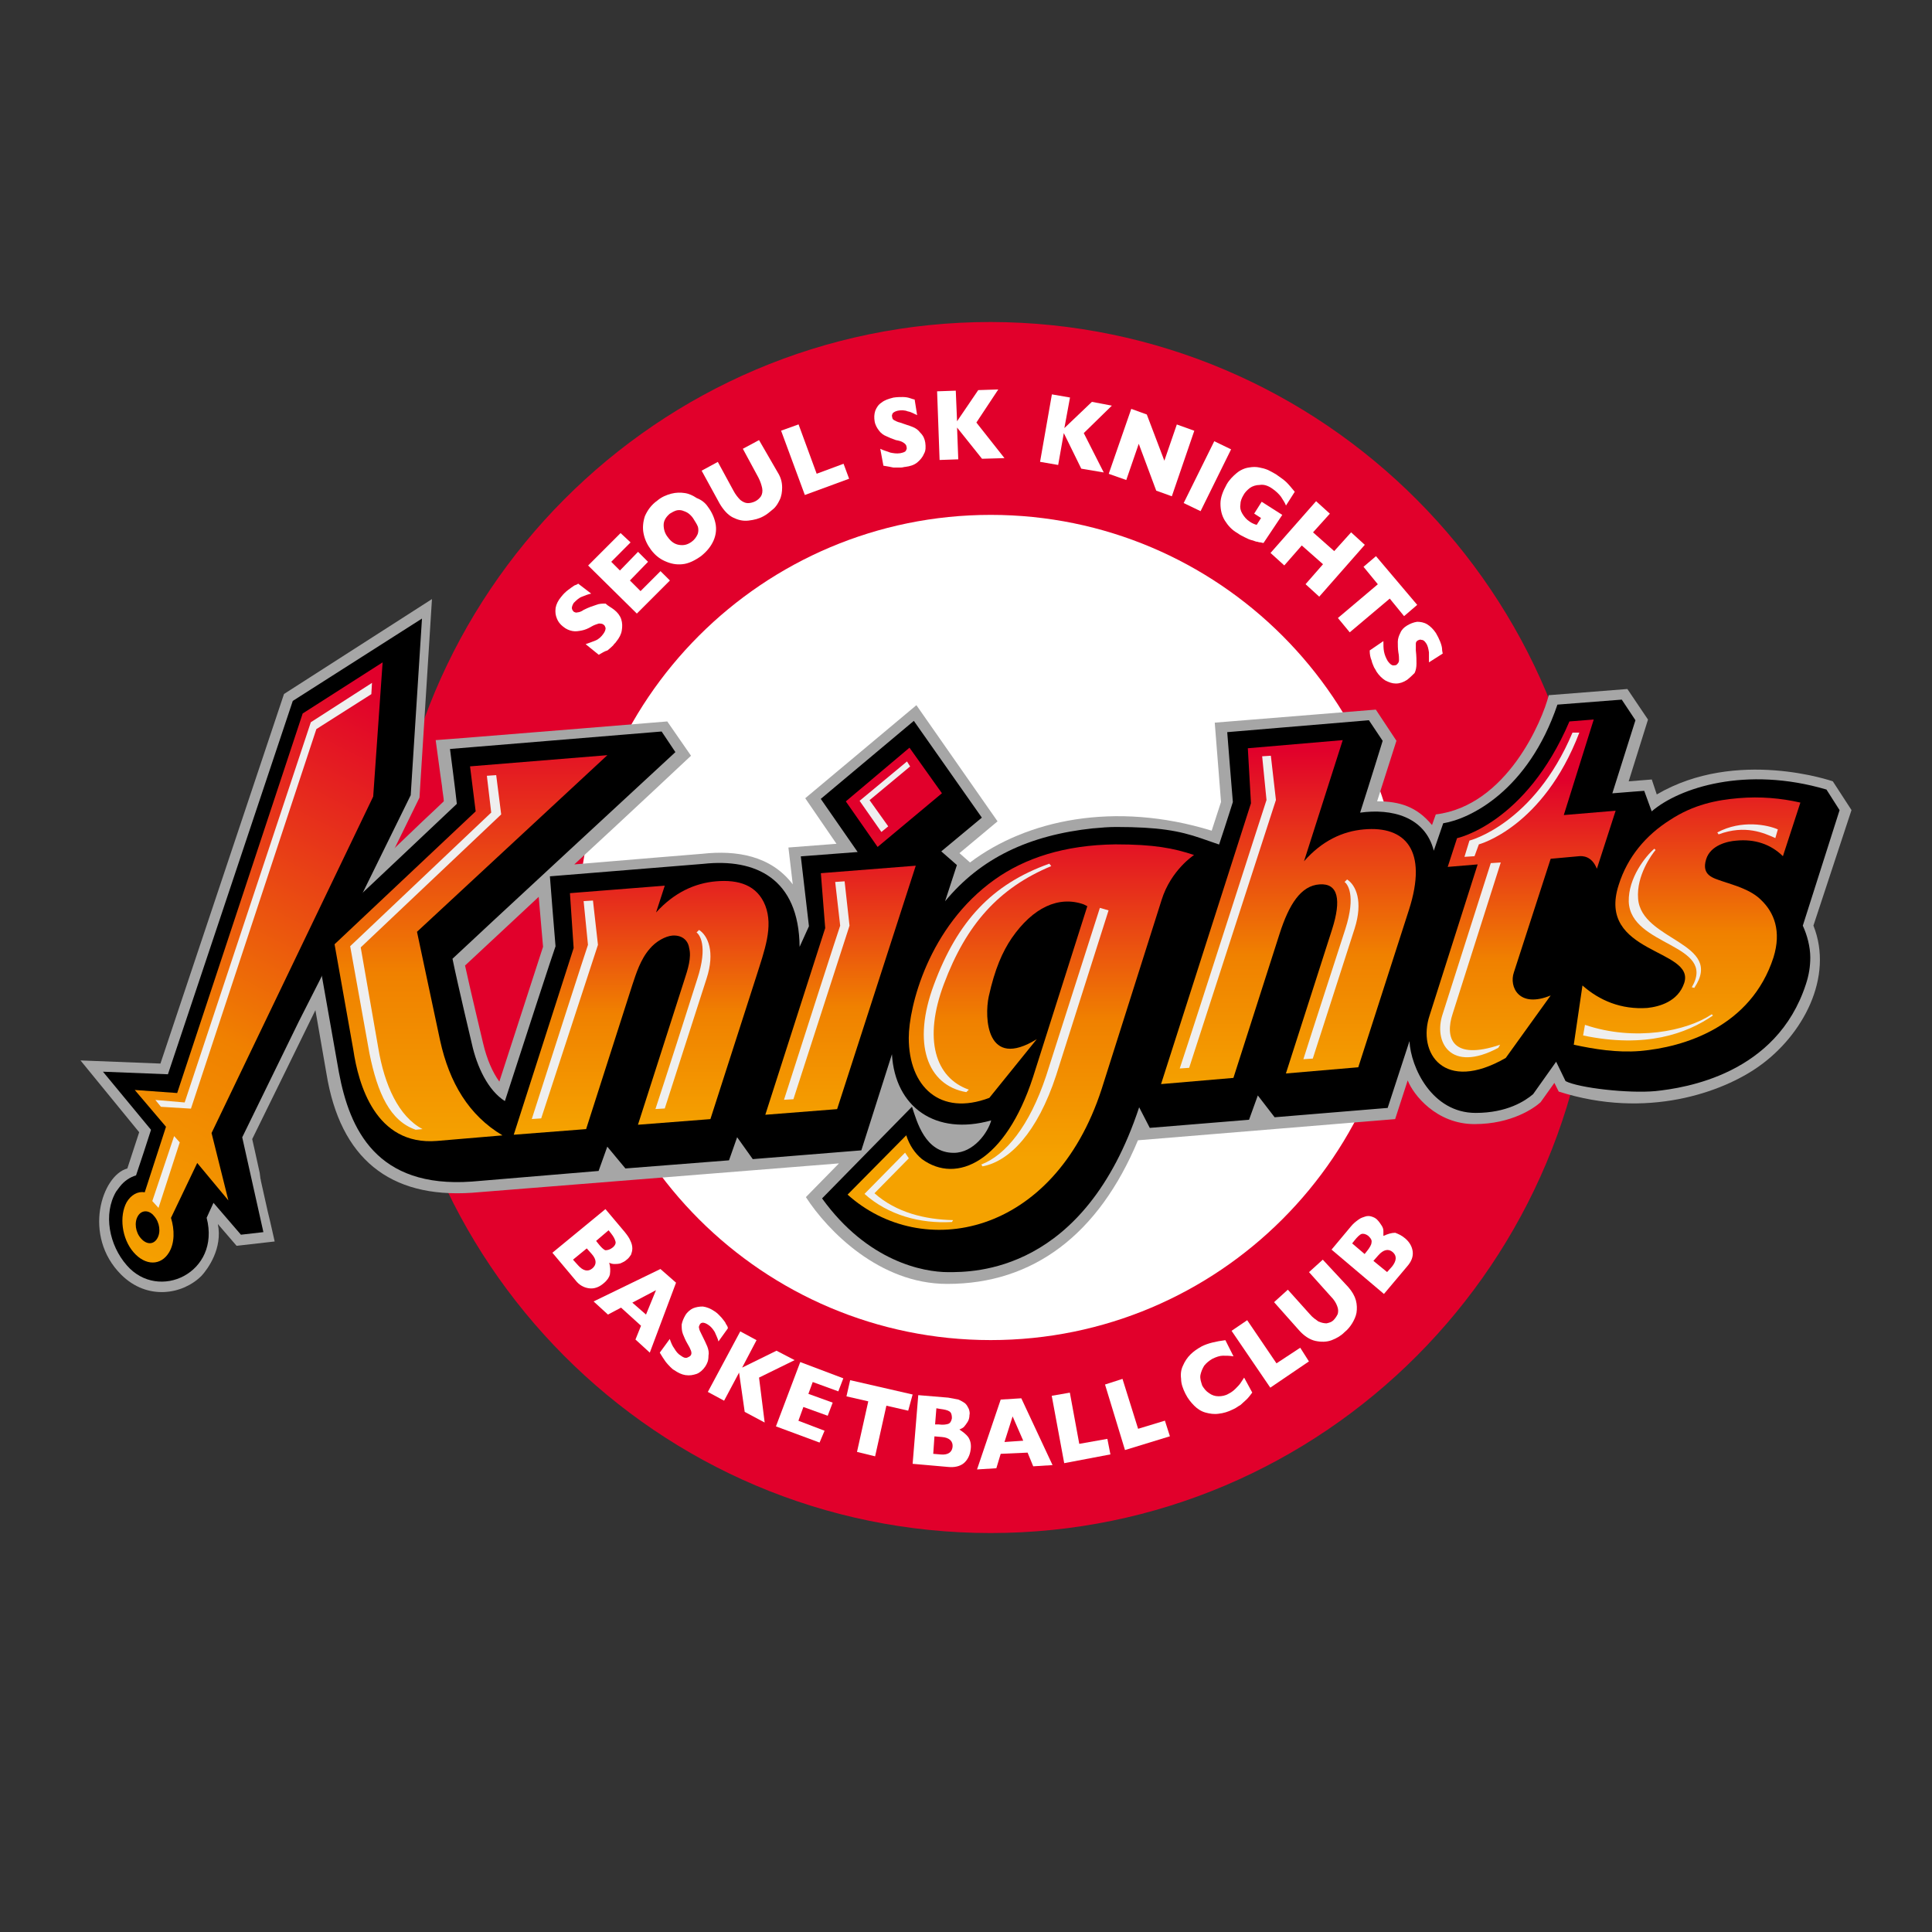 <svg width="24" height="24" viewBox="0 0 24 24" fill="none" xmlns="http://www.w3.org/2000/svg">
<rect x="0" y="0" width="24" height="24" fill="#333333" stroke="none"/>
<path d="M19.797 11.522C19.797 15.679 16.439 19.044 12.306 19.044C8.165 19.044 4.814 15.679 4.814 11.522C4.814 7.366 8.172 4 12.306 4C16.439 4.008 19.797 7.373 19.797 11.522Z" fill="#E1002B"/>
<path d="M12.244 6.396C9.414 6.396 7.118 8.691 7.118 11.521C7.118 14.352 9.414 16.647 12.244 16.647C15.075 16.647 17.37 14.352 17.37 11.521C17.37 8.691 15.075 6.396 12.244 6.396Z" fill="white"/>
<path d="M7.631 7.576C7.67 7.607 7.701 7.645 7.717 7.692C7.732 7.739 7.732 7.785 7.724 7.832C7.717 7.878 7.693 7.925 7.655 7.971C7.647 7.987 7.631 7.994 7.616 8.018C7.6 8.033 7.577 8.056 7.546 8.08C7.515 8.088 7.476 8.111 7.438 8.134L7.275 8.002C7.321 7.987 7.36 7.971 7.399 7.956C7.438 7.94 7.469 7.909 7.492 7.878C7.515 7.847 7.523 7.824 7.523 7.801C7.515 7.785 7.515 7.77 7.5 7.762C7.484 7.746 7.461 7.746 7.438 7.746C7.414 7.754 7.383 7.762 7.344 7.785C7.306 7.808 7.267 7.824 7.228 7.832C7.189 7.839 7.151 7.847 7.112 7.839C7.073 7.832 7.034 7.816 6.996 7.785C6.957 7.754 6.933 7.723 6.918 7.684C6.902 7.645 6.895 7.607 6.902 7.552C6.91 7.506 6.933 7.459 6.972 7.413C6.996 7.382 7.027 7.351 7.058 7.328C7.089 7.304 7.112 7.289 7.135 7.273C7.158 7.266 7.174 7.258 7.182 7.25L7.344 7.374C7.306 7.382 7.267 7.397 7.228 7.413C7.189 7.428 7.158 7.459 7.127 7.49C7.112 7.514 7.104 7.537 7.104 7.552C7.104 7.568 7.112 7.583 7.127 7.599C7.143 7.607 7.158 7.614 7.174 7.607C7.189 7.607 7.22 7.599 7.251 7.576C7.313 7.545 7.36 7.529 7.407 7.514C7.445 7.498 7.484 7.498 7.523 7.498C7.554 7.529 7.593 7.545 7.631 7.576Z" fill="white"/>
<path d="M8.322 7.211L7.911 7.622L7.306 7.025L7.709 6.622L7.833 6.738L7.593 6.979L7.701 7.087L7.926 6.855L8.05 6.979L7.825 7.211L7.957 7.343L8.205 7.095L8.322 7.211Z" fill="white"/>
<path d="M8.794 6.296C8.841 6.358 8.872 6.428 8.887 6.497C8.903 6.567 8.895 6.645 8.864 6.715C8.833 6.784 8.786 6.846 8.709 6.908C8.631 6.963 8.554 7.002 8.476 7.009C8.399 7.017 8.329 7.002 8.259 6.97C8.189 6.939 8.135 6.893 8.088 6.831C8.042 6.769 8.011 6.707 7.995 6.629C7.98 6.559 7.988 6.482 8.011 6.412C8.042 6.342 8.088 6.273 8.166 6.218C8.22 6.172 8.282 6.148 8.337 6.133C8.399 6.117 8.453 6.117 8.507 6.125C8.561 6.133 8.608 6.156 8.655 6.187C8.717 6.211 8.763 6.249 8.794 6.296ZM8.608 6.435C8.592 6.412 8.569 6.389 8.546 6.373C8.523 6.358 8.499 6.35 8.476 6.342C8.453 6.335 8.422 6.335 8.399 6.342C8.375 6.35 8.344 6.366 8.321 6.381C8.275 6.42 8.244 6.466 8.244 6.521C8.244 6.575 8.259 6.629 8.298 6.676C8.337 6.73 8.383 6.761 8.437 6.769C8.492 6.777 8.538 6.769 8.592 6.73C8.624 6.707 8.647 6.676 8.662 6.645C8.678 6.614 8.678 6.575 8.67 6.544C8.655 6.505 8.631 6.474 8.608 6.435Z" fill="white"/>
<path d="M9.662 5.87C9.701 5.932 9.716 5.994 9.716 6.056C9.716 6.11 9.708 6.165 9.685 6.211C9.662 6.258 9.639 6.297 9.6 6.328C9.561 6.359 9.53 6.39 9.484 6.413C9.429 6.444 9.367 6.459 9.297 6.467C9.228 6.475 9.166 6.459 9.104 6.428C9.042 6.397 8.987 6.335 8.941 6.258L8.716 5.847L8.917 5.738L9.111 6.095C9.135 6.141 9.166 6.18 9.197 6.211C9.228 6.235 9.259 6.25 9.29 6.25C9.321 6.25 9.352 6.242 9.383 6.227C9.414 6.211 9.437 6.188 9.453 6.165C9.468 6.141 9.476 6.103 9.468 6.064C9.46 6.025 9.445 5.979 9.421 5.932L9.228 5.575L9.429 5.467L9.662 5.87Z" fill="white"/>
<path d="M10.548 5.947L9.998 6.149L9.703 5.35L9.92 5.272L10.145 5.885L10.479 5.761L10.548 5.947Z" fill="white"/>
<path d="M11.494 5.498C11.501 5.552 11.501 5.599 11.478 5.637C11.463 5.676 11.431 5.715 11.393 5.746C11.354 5.777 11.307 5.792 11.245 5.8C11.23 5.8 11.214 5.808 11.191 5.808C11.168 5.808 11.137 5.808 11.098 5.808C11.059 5.8 11.021 5.792 10.974 5.785L10.935 5.575C10.982 5.599 11.021 5.606 11.059 5.622C11.098 5.63 11.137 5.637 11.183 5.63C11.222 5.622 11.245 5.614 11.253 5.599C11.261 5.583 11.269 5.568 11.261 5.552C11.261 5.529 11.245 5.513 11.222 5.498C11.199 5.482 11.168 5.474 11.129 5.467C11.083 5.451 11.044 5.436 11.013 5.42C10.974 5.405 10.943 5.381 10.92 5.35C10.896 5.319 10.873 5.281 10.865 5.234C10.858 5.188 10.858 5.149 10.873 5.102C10.889 5.063 10.912 5.025 10.951 5.001C10.989 4.97 11.036 4.955 11.098 4.939C11.145 4.932 11.183 4.932 11.214 4.932C11.253 4.932 11.284 4.939 11.307 4.947C11.331 4.955 11.354 4.963 11.362 4.963L11.393 5.157C11.354 5.141 11.323 5.118 11.276 5.11C11.238 5.094 11.191 5.094 11.152 5.102C11.121 5.11 11.106 5.118 11.09 5.133C11.083 5.149 11.075 5.164 11.083 5.18C11.083 5.195 11.09 5.211 11.106 5.219C11.121 5.226 11.145 5.242 11.183 5.25C11.245 5.273 11.3 5.288 11.338 5.304C11.377 5.319 11.408 5.343 11.431 5.374C11.47 5.412 11.486 5.451 11.494 5.498Z" fill="white"/>
<path d="M12.478 5.691L12.199 5.699L11.889 5.311L11.904 5.706L11.672 5.714L11.641 4.861L11.873 4.853L11.889 5.233L12.152 4.846L12.401 4.838L12.129 5.249L12.478 5.691Z" fill="white"/>
<path d="M13.711 5.869L13.432 5.822L13.215 5.38L13.145 5.776L12.92 5.737L13.067 4.899L13.292 4.938L13.222 5.318L13.564 4.992L13.812 5.039L13.463 5.38L13.711 5.869Z" fill="white"/>
<path d="M14.557 6.165L14.363 6.095L14.146 5.513L13.991 5.963L13.773 5.886L14.053 5.079L14.246 5.149L14.464 5.723L14.619 5.273L14.836 5.351L14.557 6.165Z" fill="white"/>
<path d="M14.914 6.35L14.704 6.249L15.084 5.481L15.293 5.582L14.914 6.35Z" fill="white"/>
<path d="M15.696 6.745C15.681 6.745 15.665 6.737 15.65 6.737C15.634 6.737 15.626 6.729 15.611 6.729C15.603 6.729 15.588 6.722 15.564 6.714C15.526 6.706 15.495 6.691 15.464 6.675C15.432 6.66 15.402 6.644 15.37 6.621C15.301 6.582 15.254 6.528 15.215 6.466C15.177 6.404 15.161 6.334 15.161 6.256C15.161 6.179 15.192 6.101 15.239 6.016C15.27 5.962 15.316 5.915 15.363 5.876C15.409 5.838 15.464 5.814 15.518 5.807C15.564 5.799 15.603 5.799 15.642 5.807C15.681 5.814 15.712 5.822 15.751 5.838C15.781 5.853 15.812 5.869 15.851 5.892C15.906 5.931 15.952 5.962 15.983 5.993C16.014 6.024 16.045 6.062 16.084 6.109L15.975 6.28C15.96 6.241 15.937 6.21 15.913 6.171C15.89 6.14 15.851 6.101 15.805 6.07C15.751 6.031 15.696 6.016 15.65 6.024C15.603 6.024 15.557 6.039 15.526 6.062C15.495 6.086 15.464 6.117 15.448 6.148C15.425 6.187 15.409 6.225 15.409 6.264C15.402 6.303 15.409 6.342 15.432 6.38C15.456 6.419 15.479 6.45 15.526 6.481C15.549 6.497 15.58 6.512 15.611 6.52L15.665 6.435L15.58 6.38L15.673 6.233L15.929 6.396L15.696 6.745Z" fill="white"/>
<path d="M16.388 7.412L16.218 7.257L16.435 7.009L16.171 6.776L15.954 7.024L15.783 6.869L16.349 6.226L16.52 6.381L16.311 6.613L16.574 6.846L16.784 6.613L16.954 6.768L16.388 7.412Z" fill="white"/>
<path d="M17.442 7.654L17.264 7.436L16.767 7.855L16.62 7.677L17.116 7.258L16.938 7.041L17.093 6.909L17.605 7.514L17.442 7.654Z" fill="white"/>
<path d="M17.48 8.445C17.433 8.476 17.387 8.491 17.34 8.491C17.294 8.491 17.255 8.476 17.209 8.453C17.17 8.429 17.131 8.391 17.1 8.344C17.092 8.329 17.084 8.313 17.069 8.29C17.061 8.266 17.046 8.243 17.038 8.204C17.022 8.166 17.015 8.127 17.015 8.08L17.185 7.964C17.185 8.011 17.185 8.057 17.193 8.096C17.201 8.135 17.216 8.173 17.239 8.212C17.263 8.243 17.278 8.259 17.302 8.266C17.317 8.266 17.333 8.266 17.348 8.259C17.364 8.243 17.379 8.228 17.379 8.204C17.379 8.181 17.379 8.142 17.371 8.104C17.364 8.057 17.364 8.011 17.364 7.972C17.364 7.933 17.379 7.894 17.395 7.863C17.41 7.824 17.441 7.793 17.48 7.77C17.519 7.747 17.558 7.731 17.604 7.724C17.643 7.724 17.689 7.731 17.728 7.755C17.767 7.778 17.806 7.817 17.837 7.863C17.86 7.902 17.875 7.933 17.891 7.972C17.906 8.011 17.914 8.042 17.914 8.065C17.914 8.088 17.922 8.111 17.922 8.119L17.751 8.228C17.751 8.189 17.751 8.15 17.751 8.104C17.744 8.057 17.736 8.018 17.713 7.987C17.697 7.964 17.682 7.949 17.658 7.949C17.643 7.941 17.627 7.949 17.612 7.956C17.596 7.964 17.588 7.98 17.588 7.995C17.588 8.011 17.588 8.042 17.588 8.08C17.596 8.15 17.596 8.204 17.596 8.243C17.596 8.29 17.588 8.329 17.573 8.36C17.55 8.383 17.519 8.414 17.48 8.445Z" fill="white"/>
<path d="M7.498 15.942C7.444 15.989 7.382 16.012 7.32 16.004C7.258 15.997 7.196 15.966 7.149 15.904L6.862 15.562L7.521 15.02L7.762 15.306C7.793 15.345 7.816 15.376 7.832 15.415C7.847 15.446 7.855 15.477 7.855 15.508C7.855 15.539 7.847 15.562 7.839 15.586C7.824 15.609 7.808 15.632 7.785 15.648C7.762 15.671 7.739 15.679 7.708 15.694C7.677 15.702 7.653 15.702 7.63 15.702C7.607 15.702 7.583 15.694 7.568 15.686C7.583 15.741 7.583 15.787 7.576 15.834C7.568 15.865 7.545 15.904 7.498 15.942ZM7.359 15.756C7.413 15.71 7.413 15.648 7.351 15.578L7.289 15.508L7.118 15.648L7.18 15.717C7.242 15.787 7.304 15.803 7.359 15.756ZM7.607 15.5C7.638 15.477 7.653 15.446 7.646 15.423C7.638 15.392 7.622 15.361 7.591 15.322L7.56 15.283L7.405 15.415L7.436 15.454C7.467 15.493 7.498 15.524 7.521 15.531C7.545 15.531 7.576 15.524 7.607 15.5Z" fill="white"/>
<path d="M8.072 16.803L7.894 16.64L7.963 16.469L7.715 16.244L7.552 16.33L7.374 16.167L8.204 15.764L8.398 15.934L8.072 16.803ZM8.025 16.33L8.149 16.027L7.855 16.182L8.025 16.33Z" fill="white"/>
<path d="M8.762 16.974C8.731 17.02 8.693 17.052 8.654 17.067C8.607 17.082 8.569 17.09 8.514 17.082C8.468 17.075 8.421 17.052 8.375 17.02C8.359 17.013 8.344 16.997 8.328 16.982C8.313 16.966 8.289 16.943 8.266 16.912C8.243 16.881 8.22 16.842 8.196 16.803L8.32 16.633C8.336 16.679 8.351 16.718 8.375 16.749C8.398 16.788 8.421 16.819 8.46 16.842C8.491 16.865 8.514 16.873 8.537 16.865C8.553 16.858 8.569 16.85 8.576 16.842C8.592 16.827 8.592 16.803 8.584 16.78C8.576 16.757 8.561 16.726 8.537 16.687C8.514 16.648 8.499 16.61 8.483 16.571C8.468 16.532 8.468 16.493 8.468 16.454C8.475 16.416 8.491 16.377 8.514 16.338C8.537 16.299 8.576 16.268 8.607 16.253C8.646 16.237 8.685 16.23 8.731 16.23C8.778 16.237 8.824 16.253 8.879 16.291C8.917 16.315 8.941 16.346 8.964 16.369C8.987 16.4 9.011 16.423 9.018 16.447C9.034 16.47 9.042 16.485 9.042 16.501L8.925 16.664C8.917 16.625 8.894 16.586 8.879 16.547C8.855 16.509 8.832 16.478 8.793 16.454C8.77 16.439 8.747 16.431 8.731 16.431C8.716 16.431 8.7 16.439 8.693 16.454C8.685 16.47 8.677 16.485 8.685 16.501C8.685 16.516 8.7 16.547 8.716 16.578C8.747 16.64 8.77 16.687 8.786 16.726C8.801 16.765 8.809 16.803 8.801 16.842C8.801 16.904 8.786 16.935 8.762 16.974Z" fill="white"/>
<path d="M9.499 17.671L9.251 17.539L9.181 17.051L8.995 17.4L8.793 17.291L9.196 16.539L9.398 16.648L9.219 16.989L9.646 16.779L9.871 16.896L9.429 17.113L9.499 17.671Z" fill="white"/>
<path d="M10.181 17.92L9.639 17.719L9.941 16.92L10.476 17.122L10.414 17.284L10.096 17.168L10.042 17.315L10.344 17.424L10.282 17.587L9.98 17.478L9.918 17.649L10.243 17.773L10.181 17.92Z" fill="white"/>
<path d="M11.282 17.524L11.011 17.462L10.871 18.091L10.646 18.036L10.786 17.408L10.515 17.346L10.561 17.145L11.337 17.323L11.282 17.524Z" fill="white"/>
<path d="M12.058 18.006C12.05 18.076 12.019 18.137 11.973 18.176C11.926 18.215 11.857 18.231 11.779 18.223L11.337 18.184L11.407 17.331L11.779 17.362C11.825 17.37 11.864 17.378 11.903 17.385C11.942 17.401 11.965 17.416 11.988 17.432C12.012 17.455 12.019 17.471 12.035 17.502C12.043 17.525 12.05 17.556 12.043 17.579C12.043 17.61 12.035 17.641 12.019 17.665C12.004 17.688 11.988 17.711 11.973 17.727C11.957 17.742 11.934 17.75 11.918 17.758C11.965 17.789 12.004 17.82 12.027 17.851C12.058 17.897 12.066 17.951 12.058 18.006ZM11.833 17.975C11.841 17.905 11.794 17.858 11.701 17.851L11.608 17.843L11.593 18.06L11.686 18.068C11.771 18.076 11.825 18.044 11.833 17.975ZM11.825 17.618C11.825 17.579 11.818 17.548 11.794 17.533C11.771 17.517 11.732 17.509 11.678 17.502L11.632 17.494L11.616 17.695H11.663C11.717 17.703 11.756 17.695 11.779 17.688C11.802 17.68 11.818 17.657 11.825 17.618Z" fill="white"/>
<path d="M13.075 18.2L12.835 18.215L12.765 18.045L12.431 18.06L12.377 18.239L12.137 18.254L12.431 17.386L12.687 17.37L13.075 18.2ZM12.711 17.897L12.579 17.595L12.478 17.913L12.711 17.897Z" fill="white"/>
<path d="M13.794 18.067L13.22 18.176L13.065 17.339L13.29 17.3L13.407 17.936L13.756 17.874L13.794 18.067Z" fill="white"/>
<path d="M14.533 17.842L13.975 18.013L13.727 17.199L13.944 17.129L14.138 17.749L14.471 17.648L14.533 17.842Z" fill="white"/>
<path d="M15.556 17.299C15.533 17.33 15.509 17.361 15.486 17.384C15.463 17.407 15.432 17.431 15.409 17.454C15.377 17.47 15.354 17.493 15.316 17.508C15.254 17.539 15.199 17.555 15.137 17.562C15.083 17.57 15.029 17.562 14.974 17.547C14.92 17.532 14.873 17.5 14.835 17.462C14.796 17.423 14.757 17.376 14.726 17.314C14.695 17.252 14.672 17.19 14.672 17.128C14.664 17.066 14.672 17.012 14.695 16.965C14.718 16.911 14.749 16.865 14.788 16.826C14.827 16.787 14.873 16.756 14.928 16.725C15.005 16.686 15.106 16.663 15.222 16.648L15.323 16.849C15.277 16.841 15.238 16.841 15.191 16.841C15.153 16.841 15.106 16.857 15.06 16.88C15.021 16.903 14.99 16.927 14.959 16.965C14.935 17.004 14.92 17.043 14.912 17.082C14.905 17.128 14.92 17.167 14.935 17.214C14.959 17.252 14.982 17.283 15.021 17.307C15.052 17.33 15.091 17.345 15.137 17.345C15.176 17.345 15.222 17.338 15.261 17.314C15.292 17.299 15.323 17.276 15.347 17.252C15.37 17.229 15.393 17.206 15.409 17.183C15.424 17.159 15.44 17.136 15.455 17.113L15.556 17.299Z" fill="white"/>
<path d="M16.26 16.912L15.78 17.238L15.299 16.532L15.493 16.4L15.857 16.936L16.152 16.742L16.26 16.912Z" fill="white"/>
<path d="M16.75 15.99C16.797 16.044 16.828 16.098 16.843 16.152C16.858 16.207 16.858 16.261 16.851 16.308C16.843 16.354 16.82 16.401 16.797 16.439C16.773 16.478 16.742 16.517 16.703 16.548C16.657 16.595 16.603 16.625 16.541 16.649C16.479 16.672 16.409 16.672 16.339 16.657C16.269 16.641 16.199 16.595 16.137 16.525L15.827 16.176L15.998 16.021L16.269 16.323C16.308 16.37 16.347 16.393 16.378 16.416C16.416 16.432 16.448 16.439 16.479 16.439C16.51 16.432 16.541 16.424 16.564 16.401C16.587 16.377 16.603 16.354 16.618 16.323C16.626 16.292 16.626 16.261 16.61 16.222C16.595 16.183 16.572 16.145 16.533 16.106L16.261 15.803L16.432 15.648L16.75 15.99Z" fill="white"/>
<path d="M17.456 15.384C17.51 15.43 17.541 15.485 17.549 15.546C17.557 15.609 17.534 15.671 17.479 15.733L17.192 16.074L16.541 15.523L16.781 15.236C16.812 15.198 16.843 15.174 16.875 15.151C16.905 15.128 16.936 15.12 16.96 15.112C16.983 15.104 17.014 15.104 17.037 15.112C17.061 15.12 17.084 15.128 17.107 15.151C17.13 15.174 17.146 15.198 17.161 15.221C17.177 15.244 17.185 15.267 17.185 15.291C17.185 15.314 17.185 15.337 17.185 15.353C17.239 15.329 17.285 15.314 17.332 15.314C17.371 15.329 17.41 15.345 17.456 15.384ZM16.998 15.353C16.968 15.329 16.936 15.322 16.913 15.329C16.89 15.337 16.859 15.368 16.828 15.407L16.797 15.446L16.952 15.578L16.983 15.539C17.014 15.5 17.037 15.461 17.037 15.438C17.045 15.407 17.03 15.384 16.998 15.353ZM17.301 15.554C17.247 15.508 17.185 15.523 17.123 15.593L17.061 15.663L17.231 15.802L17.293 15.733C17.348 15.663 17.355 15.601 17.301 15.554Z" fill="white"/>
<path d="M19.79 11.522C19.79 15.656 16.44 19.006 12.307 19.006C8.173 19.006 4.823 15.656 4.823 11.522C4.823 7.389 8.173 4.039 12.307 4.039C16.44 4.039 19.79 7.389 19.79 11.522Z" fill="#E1002B"/>
<path d="M12.307 6.396C9.476 6.396 7.181 8.691 7.181 11.521C7.181 14.352 9.476 16.647 12.307 16.647C15.137 16.647 17.432 14.352 17.432 11.521C17.432 8.691 15.137 6.396 12.307 6.396Z" fill="white"/>
<path d="M5.466 11.368L7.769 9.228L6.11 9.367L6.18 9.91L4.474 11.523L4.699 12.803C4.761 13.206 4.962 13.966 5.707 13.904L6.498 13.842C6.087 13.601 5.854 13.206 5.745 12.694L5.466 11.368Z" fill="url(#paint0_linear_124_291658)"/>
<path d="M7.359 11.57L6.63 13.826L7.506 13.757L8.065 12.02C8.111 11.88 8.158 11.709 8.274 11.585C8.351 11.492 8.46 11.43 8.545 11.422C8.654 11.415 8.731 11.469 8.755 11.578C8.786 11.694 8.739 11.833 8.693 11.973L8.134 13.702L9.011 13.633L9.561 11.919C9.67 11.585 9.771 11.306 9.678 11.05C9.577 10.794 9.352 10.732 9.08 10.755C8.824 10.779 8.576 10.895 8.351 11.136L8.452 10.818L7.305 10.903L7.359 11.57Z" fill="url(#paint1_linear_124_291658)"/>
<path d="M12.393 13.383C11.795 13.615 11.415 13.251 11.415 12.661C11.415 12.289 11.648 11.312 12.454 10.746C12.819 10.49 13.292 10.335 13.912 10.327C14.378 10.327 14.61 10.374 14.866 10.451C14.866 10.451 14.587 10.637 14.479 10.994L13.75 13.282C13.168 15.073 11.57 15.368 10.679 14.561L11.384 13.84C11.423 13.964 11.485 14.057 11.578 14.127C12.005 14.437 12.586 14.158 12.92 13.134L13.579 11.064C13.563 11.056 13.548 11.048 13.533 11.048C13.23 10.947 12.928 11.087 12.664 11.452C12.548 11.614 12.454 11.824 12.385 12.165C12.331 12.413 12.354 13.057 12.966 12.685L12.393 13.383Z" fill="url(#paint2_linear_124_291658)"/>
<path d="M11.5 10.567L10.352 10.668L10.407 11.327L9.678 13.584L10.554 13.514L11.5 10.567Z" fill="url(#paint3_linear_124_291658)"/>
<path d="M11.043 10.343L10.648 9.792L11.423 9.148L11.818 9.699L11.043 10.343Z" fill="url(#paint4_linear_124_291658)"/>
<path d="M7.631 7.576C7.67 7.607 7.701 7.645 7.717 7.692C7.732 7.739 7.732 7.785 7.724 7.832C7.717 7.878 7.693 7.925 7.655 7.971C7.647 7.987 7.631 7.994 7.616 8.018C7.6 8.033 7.577 8.056 7.546 8.08C7.515 8.088 7.476 8.111 7.438 8.134L7.275 8.002C7.321 7.987 7.36 7.971 7.399 7.956C7.438 7.94 7.469 7.909 7.492 7.878C7.515 7.847 7.523 7.824 7.523 7.801C7.515 7.785 7.515 7.77 7.5 7.762C7.484 7.746 7.461 7.746 7.438 7.746C7.414 7.754 7.383 7.762 7.344 7.785C7.306 7.808 7.267 7.824 7.228 7.832C7.189 7.839 7.151 7.847 7.112 7.839C7.073 7.832 7.034 7.816 6.996 7.785C6.957 7.754 6.933 7.723 6.918 7.684C6.902 7.645 6.895 7.607 6.902 7.552C6.91 7.506 6.933 7.459 6.972 7.413C6.996 7.382 7.027 7.351 7.058 7.328C7.089 7.304 7.112 7.289 7.135 7.273C7.158 7.266 7.174 7.258 7.182 7.25L7.344 7.374C7.306 7.382 7.267 7.397 7.228 7.413C7.189 7.428 7.158 7.459 7.127 7.49C7.112 7.514 7.104 7.537 7.104 7.552C7.104 7.568 7.112 7.583 7.127 7.599C7.143 7.607 7.158 7.614 7.174 7.607C7.189 7.607 7.22 7.599 7.251 7.576C7.313 7.545 7.36 7.529 7.407 7.514C7.445 7.498 7.484 7.498 7.523 7.498C7.554 7.529 7.593 7.545 7.631 7.576Z" fill="white"/>
<path d="M8.322 7.211L7.911 7.622L7.306 7.025L7.709 6.622L7.833 6.738L7.593 6.979L7.701 7.087L7.926 6.855L8.05 6.979L7.825 7.211L7.957 7.343L8.205 7.095L8.322 7.211Z" fill="white"/>
<path d="M8.794 6.296C8.841 6.358 8.872 6.428 8.887 6.497C8.903 6.567 8.895 6.645 8.864 6.715C8.833 6.784 8.786 6.846 8.709 6.908C8.631 6.963 8.554 7.002 8.476 7.009C8.399 7.017 8.329 7.002 8.259 6.97C8.189 6.939 8.135 6.893 8.088 6.831C8.042 6.769 8.011 6.707 7.995 6.629C7.98 6.559 7.988 6.482 8.011 6.412C8.042 6.342 8.088 6.273 8.166 6.218C8.22 6.172 8.282 6.148 8.337 6.133C8.399 6.117 8.453 6.117 8.507 6.125C8.561 6.133 8.608 6.156 8.655 6.187C8.717 6.211 8.763 6.249 8.794 6.296ZM8.608 6.435C8.592 6.412 8.569 6.389 8.546 6.373C8.523 6.358 8.499 6.35 8.476 6.342C8.453 6.335 8.422 6.335 8.399 6.342C8.375 6.35 8.344 6.366 8.321 6.381C8.275 6.42 8.244 6.466 8.244 6.521C8.244 6.575 8.259 6.629 8.298 6.676C8.337 6.73 8.383 6.761 8.437 6.769C8.492 6.777 8.538 6.769 8.592 6.73C8.624 6.707 8.647 6.676 8.662 6.645C8.678 6.614 8.678 6.575 8.67 6.544C8.655 6.505 8.631 6.474 8.608 6.435Z" fill="white"/>
<path d="M9.662 5.87C9.701 5.932 9.716 5.994 9.716 6.056C9.716 6.11 9.708 6.165 9.685 6.211C9.662 6.258 9.639 6.297 9.6 6.328C9.561 6.359 9.53 6.39 9.484 6.413C9.429 6.444 9.367 6.459 9.297 6.467C9.228 6.475 9.166 6.459 9.104 6.428C9.042 6.397 8.987 6.335 8.941 6.258L8.716 5.847L8.917 5.738L9.111 6.095C9.135 6.141 9.166 6.18 9.197 6.211C9.228 6.235 9.259 6.25 9.29 6.25C9.321 6.25 9.352 6.242 9.383 6.227C9.414 6.211 9.437 6.188 9.453 6.165C9.468 6.141 9.476 6.103 9.468 6.064C9.46 6.025 9.445 5.979 9.421 5.932L9.228 5.575L9.429 5.467L9.662 5.87Z" fill="white"/>
<path d="M10.548 5.947L9.998 6.149L9.703 5.35L9.92 5.272L10.145 5.885L10.479 5.761L10.548 5.947Z" fill="white"/>
<path d="M11.494 5.498C11.501 5.552 11.501 5.599 11.478 5.637C11.463 5.676 11.431 5.715 11.393 5.746C11.354 5.777 11.307 5.792 11.245 5.8C11.23 5.8 11.214 5.808 11.191 5.808C11.168 5.808 11.137 5.808 11.098 5.808C11.059 5.8 11.021 5.792 10.974 5.785L10.935 5.575C10.982 5.599 11.021 5.606 11.059 5.622C11.098 5.63 11.137 5.637 11.183 5.63C11.222 5.622 11.245 5.614 11.253 5.599C11.261 5.583 11.269 5.568 11.261 5.552C11.261 5.529 11.245 5.513 11.222 5.498C11.199 5.482 11.168 5.474 11.129 5.467C11.083 5.451 11.044 5.436 11.013 5.42C10.974 5.405 10.943 5.381 10.92 5.35C10.896 5.319 10.873 5.281 10.865 5.234C10.858 5.188 10.858 5.149 10.873 5.102C10.889 5.063 10.912 5.025 10.951 5.001C10.989 4.97 11.036 4.955 11.098 4.939C11.145 4.932 11.183 4.932 11.214 4.932C11.253 4.932 11.284 4.939 11.307 4.947C11.331 4.955 11.354 4.963 11.362 4.963L11.393 5.157C11.354 5.141 11.323 5.118 11.276 5.11C11.238 5.094 11.191 5.094 11.152 5.102C11.121 5.11 11.106 5.118 11.09 5.133C11.083 5.149 11.075 5.164 11.083 5.18C11.083 5.195 11.09 5.211 11.106 5.219C11.121 5.226 11.145 5.242 11.183 5.25C11.245 5.273 11.3 5.288 11.338 5.304C11.377 5.319 11.408 5.343 11.431 5.374C11.47 5.412 11.486 5.451 11.494 5.498Z" fill="white"/>
<path d="M12.478 5.691L12.199 5.699L11.889 5.311L11.904 5.706L11.672 5.714L11.641 4.861L11.873 4.853L11.889 5.233L12.152 4.846L12.401 4.838L12.129 5.249L12.478 5.691Z" fill="white"/>
<path d="M13.711 5.869L13.432 5.822L13.215 5.38L13.145 5.776L12.92 5.737L13.067 4.899L13.292 4.938L13.222 5.318L13.564 4.992L13.812 5.039L13.463 5.38L13.711 5.869Z" fill="white"/>
<path d="M14.557 6.165L14.363 6.095L14.146 5.513L13.991 5.963L13.773 5.886L14.053 5.079L14.246 5.149L14.464 5.723L14.619 5.273L14.836 5.351L14.557 6.165Z" fill="white"/>
<path d="M14.914 6.35L14.704 6.249L15.084 5.481L15.293 5.582L14.914 6.35Z" fill="white"/>
<path d="M15.696 6.745C15.681 6.745 15.665 6.737 15.65 6.737C15.634 6.737 15.626 6.729 15.611 6.729C15.603 6.729 15.588 6.722 15.564 6.714C15.526 6.706 15.495 6.691 15.464 6.675C15.432 6.66 15.402 6.644 15.37 6.621C15.301 6.582 15.254 6.528 15.215 6.466C15.177 6.404 15.161 6.334 15.161 6.256C15.161 6.179 15.192 6.101 15.239 6.016C15.27 5.962 15.316 5.915 15.363 5.876C15.409 5.838 15.464 5.814 15.518 5.807C15.564 5.799 15.603 5.799 15.642 5.807C15.681 5.814 15.712 5.822 15.751 5.838C15.781 5.853 15.812 5.869 15.851 5.892C15.906 5.931 15.952 5.962 15.983 5.993C16.014 6.024 16.045 6.062 16.084 6.109L15.975 6.28C15.96 6.241 15.937 6.21 15.913 6.171C15.89 6.14 15.851 6.101 15.805 6.07C15.751 6.031 15.696 6.016 15.65 6.024C15.603 6.024 15.557 6.039 15.526 6.062C15.495 6.086 15.464 6.117 15.448 6.148C15.425 6.187 15.409 6.225 15.409 6.264C15.402 6.303 15.409 6.342 15.432 6.38C15.456 6.419 15.479 6.45 15.526 6.481C15.549 6.497 15.58 6.512 15.611 6.52L15.665 6.435L15.58 6.38L15.673 6.233L15.929 6.396L15.696 6.745Z" fill="white"/>
<path d="M16.388 7.412L16.218 7.257L16.435 7.009L16.171 6.776L15.954 7.024L15.783 6.869L16.349 6.226L16.52 6.381L16.311 6.613L16.574 6.846L16.784 6.613L16.954 6.768L16.388 7.412Z" fill="white"/>
<path d="M17.442 7.654L17.264 7.436L16.767 7.855L16.62 7.677L17.116 7.258L16.938 7.041L17.093 6.909L17.605 7.514L17.442 7.654Z" fill="white"/>
<path d="M17.48 8.445C17.433 8.476 17.387 8.491 17.34 8.491C17.294 8.491 17.255 8.476 17.209 8.453C17.17 8.429 17.131 8.391 17.1 8.344C17.092 8.329 17.084 8.313 17.069 8.29C17.061 8.266 17.046 8.243 17.038 8.204C17.022 8.166 17.015 8.127 17.015 8.08L17.185 7.964C17.185 8.011 17.185 8.057 17.193 8.096C17.201 8.135 17.216 8.173 17.239 8.212C17.263 8.243 17.278 8.259 17.302 8.266C17.317 8.266 17.333 8.266 17.348 8.259C17.364 8.243 17.379 8.228 17.379 8.204C17.379 8.181 17.379 8.142 17.371 8.104C17.364 8.057 17.364 8.011 17.364 7.972C17.364 7.933 17.379 7.894 17.395 7.863C17.41 7.824 17.441 7.793 17.48 7.77C17.519 7.747 17.558 7.731 17.604 7.724C17.643 7.724 17.689 7.731 17.728 7.755C17.767 7.778 17.806 7.817 17.837 7.863C17.86 7.902 17.875 7.933 17.891 7.972C17.906 8.011 17.914 8.042 17.914 8.065C17.914 8.088 17.922 8.111 17.922 8.119L17.751 8.228C17.751 8.189 17.751 8.15 17.751 8.104C17.744 8.057 17.736 8.018 17.713 7.987C17.697 7.964 17.682 7.949 17.658 7.949C17.643 7.941 17.627 7.949 17.612 7.956C17.596 7.964 17.588 7.98 17.588 7.995C17.588 8.011 17.588 8.042 17.588 8.08C17.596 8.15 17.596 8.204 17.596 8.243C17.596 8.29 17.588 8.329 17.573 8.36C17.55 8.383 17.519 8.414 17.48 8.445Z" fill="white"/>
<path d="M7.498 15.942C7.444 15.989 7.382 16.012 7.32 16.004C7.258 15.997 7.196 15.966 7.149 15.904L6.862 15.562L7.521 15.02L7.762 15.306C7.793 15.345 7.816 15.376 7.832 15.415C7.847 15.446 7.855 15.477 7.855 15.508C7.855 15.539 7.847 15.562 7.839 15.586C7.824 15.609 7.808 15.632 7.785 15.648C7.762 15.671 7.739 15.679 7.708 15.694C7.677 15.702 7.653 15.702 7.63 15.702C7.607 15.702 7.583 15.694 7.568 15.686C7.583 15.741 7.583 15.787 7.576 15.834C7.568 15.865 7.545 15.904 7.498 15.942ZM7.359 15.756C7.413 15.71 7.413 15.648 7.351 15.578L7.289 15.508L7.118 15.648L7.18 15.717C7.242 15.787 7.304 15.803 7.359 15.756ZM7.607 15.5C7.638 15.477 7.653 15.446 7.646 15.423C7.638 15.392 7.622 15.361 7.591 15.322L7.56 15.283L7.405 15.415L7.436 15.454C7.467 15.493 7.498 15.524 7.521 15.531C7.545 15.531 7.576 15.524 7.607 15.5Z" fill="white"/>
<path d="M8.072 16.803L7.894 16.64L7.963 16.469L7.715 16.244L7.552 16.33L7.374 16.167L8.204 15.764L8.398 15.934L8.072 16.803ZM8.025 16.33L8.149 16.027L7.855 16.182L8.025 16.33Z" fill="white"/>
<path d="M8.762 16.974C8.731 17.02 8.693 17.052 8.654 17.067C8.607 17.082 8.569 17.09 8.514 17.082C8.468 17.075 8.421 17.052 8.375 17.02C8.359 17.013 8.344 16.997 8.328 16.982C8.313 16.966 8.289 16.943 8.266 16.912C8.243 16.881 8.22 16.842 8.196 16.803L8.32 16.633C8.336 16.679 8.351 16.718 8.375 16.749C8.398 16.788 8.421 16.819 8.46 16.842C8.491 16.865 8.514 16.873 8.537 16.865C8.553 16.858 8.569 16.85 8.576 16.842C8.592 16.827 8.592 16.803 8.584 16.78C8.576 16.757 8.561 16.726 8.537 16.687C8.514 16.648 8.499 16.61 8.483 16.571C8.468 16.532 8.468 16.493 8.468 16.454C8.475 16.416 8.491 16.377 8.514 16.338C8.537 16.299 8.576 16.268 8.607 16.253C8.646 16.237 8.685 16.23 8.731 16.23C8.778 16.237 8.824 16.253 8.879 16.291C8.917 16.315 8.941 16.346 8.964 16.369C8.987 16.4 9.011 16.423 9.018 16.447C9.034 16.47 9.042 16.485 9.042 16.501L8.925 16.664C8.917 16.625 8.894 16.586 8.879 16.547C8.855 16.509 8.832 16.478 8.793 16.454C8.77 16.439 8.747 16.431 8.731 16.431C8.716 16.431 8.7 16.439 8.693 16.454C8.685 16.47 8.677 16.485 8.685 16.501C8.685 16.516 8.7 16.547 8.716 16.578C8.747 16.64 8.77 16.687 8.786 16.726C8.801 16.765 8.809 16.803 8.801 16.842C8.801 16.904 8.786 16.935 8.762 16.974Z" fill="white"/>
<path d="M9.499 17.671L9.251 17.539L9.181 17.051L8.995 17.4L8.793 17.291L9.196 16.539L9.398 16.648L9.219 16.989L9.646 16.779L9.871 16.896L9.429 17.113L9.499 17.671Z" fill="white"/>
<path d="M10.181 17.92L9.639 17.719L9.941 16.92L10.476 17.122L10.414 17.284L10.096 17.168L10.042 17.315L10.344 17.424L10.282 17.587L9.98 17.478L9.918 17.649L10.243 17.773L10.181 17.92Z" fill="white"/>
<path d="M11.282 17.524L11.011 17.462L10.871 18.091L10.646 18.036L10.786 17.408L10.515 17.346L10.561 17.145L11.337 17.323L11.282 17.524Z" fill="white"/>
<path d="M12.058 18.006C12.05 18.076 12.019 18.137 11.973 18.176C11.926 18.215 11.857 18.231 11.779 18.223L11.337 18.184L11.407 17.331L11.779 17.362C11.825 17.37 11.864 17.378 11.903 17.385C11.942 17.401 11.965 17.416 11.988 17.432C12.012 17.455 12.019 17.471 12.035 17.502C12.043 17.525 12.05 17.556 12.043 17.579C12.043 17.61 12.035 17.641 12.019 17.665C12.004 17.688 11.988 17.711 11.973 17.727C11.957 17.742 11.934 17.75 11.918 17.758C11.965 17.789 12.004 17.82 12.027 17.851C12.058 17.897 12.066 17.951 12.058 18.006ZM11.833 17.975C11.841 17.905 11.794 17.858 11.701 17.851L11.608 17.843L11.593 18.06L11.686 18.068C11.771 18.076 11.825 18.044 11.833 17.975ZM11.825 17.618C11.825 17.579 11.818 17.548 11.794 17.533C11.771 17.517 11.732 17.509 11.678 17.502L11.632 17.494L11.616 17.695H11.663C11.717 17.703 11.756 17.695 11.779 17.688C11.802 17.68 11.818 17.657 11.825 17.618Z" fill="white"/>
<path d="M13.075 18.2L12.835 18.215L12.765 18.045L12.431 18.06L12.377 18.239L12.137 18.254L12.431 17.386L12.687 17.37L13.075 18.2ZM12.711 17.897L12.579 17.595L12.478 17.913L12.711 17.897Z" fill="white"/>
<path d="M13.794 18.067L13.22 18.176L13.065 17.339L13.29 17.3L13.407 17.936L13.756 17.874L13.794 18.067Z" fill="white"/>
<path d="M14.533 17.842L13.975 18.013L13.727 17.199L13.944 17.129L14.138 17.749L14.471 17.648L14.533 17.842Z" fill="white"/>
<path d="M15.556 17.299C15.533 17.33 15.509 17.361 15.486 17.384C15.463 17.407 15.432 17.431 15.409 17.454C15.377 17.47 15.354 17.493 15.316 17.508C15.254 17.539 15.199 17.555 15.137 17.562C15.083 17.57 15.029 17.562 14.974 17.547C14.92 17.532 14.873 17.5 14.835 17.462C14.796 17.423 14.757 17.376 14.726 17.314C14.695 17.252 14.672 17.19 14.672 17.128C14.664 17.066 14.672 17.012 14.695 16.965C14.718 16.911 14.749 16.865 14.788 16.826C14.827 16.787 14.873 16.756 14.928 16.725C15.005 16.686 15.106 16.663 15.222 16.648L15.323 16.849C15.277 16.841 15.238 16.841 15.191 16.841C15.153 16.841 15.106 16.857 15.06 16.88C15.021 16.903 14.99 16.927 14.959 16.965C14.935 17.004 14.92 17.043 14.912 17.082C14.905 17.128 14.92 17.167 14.935 17.214C14.959 17.252 14.982 17.283 15.021 17.307C15.052 17.33 15.091 17.345 15.137 17.345C15.176 17.345 15.222 17.338 15.261 17.314C15.292 17.299 15.323 17.276 15.347 17.252C15.37 17.229 15.393 17.206 15.409 17.183C15.424 17.159 15.44 17.136 15.455 17.113L15.556 17.299Z" fill="white"/>
<path d="M16.26 16.912L15.78 17.238L15.299 16.532L15.493 16.4L15.857 16.936L16.152 16.742L16.26 16.912Z" fill="white"/>
<path d="M16.75 15.99C16.797 16.044 16.828 16.098 16.843 16.152C16.858 16.207 16.858 16.261 16.851 16.308C16.843 16.354 16.82 16.401 16.797 16.439C16.773 16.478 16.742 16.517 16.703 16.548C16.657 16.595 16.603 16.625 16.541 16.649C16.479 16.672 16.409 16.672 16.339 16.657C16.269 16.641 16.199 16.595 16.137 16.525L15.827 16.176L15.998 16.021L16.269 16.323C16.308 16.37 16.347 16.393 16.378 16.416C16.416 16.432 16.448 16.439 16.479 16.439C16.51 16.432 16.541 16.424 16.564 16.401C16.587 16.377 16.603 16.354 16.618 16.323C16.626 16.292 16.626 16.261 16.61 16.222C16.595 16.183 16.572 16.145 16.533 16.106L16.261 15.803L16.432 15.648L16.75 15.99Z" fill="white"/>
<path d="M17.456 15.384C17.51 15.43 17.541 15.485 17.549 15.546C17.557 15.609 17.534 15.671 17.479 15.733L17.192 16.074L16.541 15.523L16.781 15.236C16.812 15.198 16.843 15.174 16.875 15.151C16.905 15.128 16.936 15.12 16.96 15.112C16.983 15.104 17.014 15.104 17.037 15.112C17.061 15.12 17.084 15.128 17.107 15.151C17.13 15.174 17.146 15.198 17.161 15.221C17.177 15.244 17.185 15.267 17.185 15.291C17.185 15.314 17.185 15.337 17.185 15.353C17.239 15.329 17.285 15.314 17.332 15.314C17.371 15.329 17.41 15.345 17.456 15.384ZM16.998 15.353C16.968 15.329 16.936 15.322 16.913 15.329C16.89 15.337 16.859 15.368 16.828 15.407L16.797 15.446L16.952 15.578L16.983 15.539C17.014 15.5 17.037 15.461 17.037 15.438C17.045 15.407 17.03 15.384 16.998 15.353ZM17.301 15.554C17.247 15.508 17.185 15.523 17.123 15.593L17.061 15.663L17.231 15.802L17.293 15.733C17.348 15.663 17.355 15.601 17.301 15.554Z" fill="white"/>
<path d="M23 10.063L22.768 9.706C22.768 9.706 21.573 9.288 20.581 9.869L20.519 9.683C20.519 9.683 20.317 9.699 20.232 9.706L20.472 8.939L20.216 8.559L19.239 8.636C19.162 8.946 18.72 10.009 17.836 10.117L17.789 10.249C17.603 10.024 17.393 9.954 17.107 9.954L17.347 9.202L17.091 8.815L15.09 8.977L15.168 9.962L15.052 10.319C13.842 9.947 12.748 10.187 12.05 10.714L11.919 10.598L12.392 10.203L11.384 8.76L10.003 9.916L10.391 10.482L9.794 10.528L9.848 10.986C9.577 10.629 9.15 10.559 8.724 10.606C8.724 10.606 7.677 10.691 7.134 10.738C7.816 10.11 8.584 9.388 8.584 9.388L8.289 8.962C8.289 8.962 6.219 9.132 5.816 9.163C5.823 9.163 5.412 9.194 5.412 9.194C5.42 9.241 5.467 9.613 5.49 9.761C5.498 9.846 5.513 9.916 5.513 9.954C5.482 9.985 5.381 10.079 5.242 10.21C5.04 10.404 3.993 11.405 3.753 11.63C3.761 11.676 3.931 12.622 3.931 12.622L4.055 13.335C4.226 14.39 4.839 14.886 5.862 14.817L10.422 14.452L10.011 14.871C10.282 15.29 10.926 15.949 11.764 15.949H11.771C12.834 15.949 13.648 15.336 14.136 14.165L17.331 13.902L17.487 13.421C17.556 13.599 17.843 13.964 18.316 13.964C18.782 13.964 19.061 13.762 19.138 13.692L19.309 13.452L19.363 13.56C20.457 13.909 21.395 13.568 21.845 13.25C22.395 12.863 22.783 12.141 22.527 11.498L23 10.063ZM6.203 13.436C6.118 13.32 6.048 13.157 6.002 12.963C6.002 12.956 5.854 12.351 5.777 11.994L6.692 11.141L6.746 11.761L6.203 13.436Z" fill="#A6A6A6"/>
<path d="M3.544 13.313C3.357 13.693 3.156 14.104 3.133 14.15C3.14 14.181 3.179 14.352 3.226 14.569L3.233 14.623C3.233 14.639 3.241 14.654 3.241 14.67L3.326 15.05C3.35 15.143 3.412 15.422 3.412 15.422L2.939 15.476C2.939 15.476 2.799 15.313 2.706 15.205C2.768 15.507 2.582 15.763 2.504 15.848C2.272 16.081 1.83 16.159 1.504 15.833C1.023 15.352 1.264 14.6 1.582 14.515L1.729 14.065L1 13.173L1.993 13.212L3.528 8.621L5.366 7.442L5.211 9.908L4.288 11.793L3.544 13.313Z" fill="#A6A6A6"/>
<path d="M3.97 12.181L5.102 9.878L5.242 7.684L3.637 8.707L2.086 13.345L1.279 13.313L1.876 14.035C1.83 14.182 1.737 14.461 1.69 14.601C1.613 14.624 1.543 14.671 1.489 14.74C1.473 14.764 1.458 14.779 1.442 14.803C1.279 15.082 1.357 15.469 1.574 15.717C1.969 16.175 2.745 15.811 2.567 15.128C2.582 15.097 2.629 14.989 2.652 14.942L2.993 15.338L3.272 15.306L3.009 14.128L3.714 12.685" fill="black"/>
<path d="M2.45 14.447L2.124 15.129C2.17 15.277 2.17 15.44 2.101 15.556C2 15.726 1.806 15.726 1.659 15.556C1.511 15.385 1.48 15.106 1.573 14.935C1.628 14.842 1.713 14.796 1.798 14.811L2.062 13.997L1.674 13.54L2.201 13.578L3.76 8.863L4.753 8.228L4.636 9.895L2.628 14.075L2.837 14.912L2.45 14.447ZM1.953 15.385C2 15.308 1.984 15.184 1.914 15.106C1.852 15.028 1.759 15.028 1.713 15.106C1.666 15.184 1.682 15.308 1.752 15.385C1.821 15.463 1.907 15.463 1.953 15.385Z" fill="url(#paint5_linear_124_291658)"/>
<path d="M2.372 13.772L1.999 13.749L1.93 13.664L2.294 13.695L3.861 8.972L4.621 8.483L4.613 8.623L3.93 9.057L2.372 13.772Z" fill="#EFEFEF"/>
<path d="M1.892 14.92L2.163 14.113L2.233 14.191L1.969 15.005L1.892 14.92Z" fill="#EFEFEF"/>
<path d="M3.985 12.049L4.21 13.321C4.342 14.027 4.675 14.763 5.861 14.678L7.436 14.546L7.544 14.244L7.769 14.515L9.056 14.414L9.157 14.127L9.351 14.399L10.7 14.29L11.08 13.096C11.119 13.755 11.623 14.112 12.313 13.918C12.275 14.065 12.096 14.321 11.848 14.321C11.491 14.321 11.391 13.934 11.329 13.748L10.212 14.887C10.778 15.671 11.468 15.803 11.778 15.803C12.088 15.803 13.469 15.818 14.151 13.755L14.283 14.011L15.516 13.91L15.625 13.608L15.834 13.879L17.238 13.763L17.509 12.933C17.525 13.259 17.788 13.825 18.331 13.825C18.719 13.825 18.944 13.678 19.045 13.592L19.331 13.189L19.448 13.43C19.611 13.515 20.231 13.585 20.564 13.554C20.937 13.515 22.069 13.344 22.433 12.228C22.472 12.111 22.488 12.003 22.488 11.894C22.488 11.762 22.449 11.615 22.395 11.499L22.852 10.064L22.689 9.808C21.689 9.513 20.859 9.785 20.518 10.079L20.425 9.824C20.425 9.824 20.215 9.839 20.029 9.855C20.154 9.459 20.316 8.947 20.316 8.947L20.146 8.691L19.347 8.753C18.983 9.824 18.261 10.173 17.928 10.227L17.811 10.568C17.703 10.142 17.284 10.041 16.896 10.095C17.028 9.684 17.176 9.203 17.176 9.203L17.005 8.947L15.245 9.095C15.245 9.095 15.307 9.886 15.315 9.963C15.307 9.986 15.245 10.188 15.144 10.491L14.919 10.413C14.648 10.32 14.392 10.273 13.864 10.273C13.771 10.273 13.678 10.281 13.593 10.289H13.585C12.779 10.374 12.182 10.661 11.74 11.196L11.887 10.746L11.693 10.576L12.197 10.157L11.352 8.955L10.196 9.924L10.654 10.584L9.948 10.638L10.049 11.506L9.933 11.762C9.925 10.909 9.382 10.661 8.738 10.731L6.831 10.886C6.831 10.886 6.893 11.677 6.901 11.755C6.877 11.817 6.513 12.933 6.272 13.678C6.063 13.546 5.924 13.251 5.861 12.964C5.861 12.964 5.691 12.251 5.621 11.91C5.799 11.739 8.39 9.343 8.39 9.343L8.219 9.087L5.59 9.304C5.59 9.304 5.66 9.839 5.675 9.986C5.559 10.095 4.667 10.94 4.202 11.374L3.915 11.662" fill="black"/>
<path d="M10.902 10.521L10.507 9.955L11.298 9.288L11.701 9.854L10.902 10.521Z" fill="url(#paint6_linear_124_291658)"/>
<path d="M15.54 9.978L14.423 13.467L15.322 13.39L15.896 11.598C16.013 11.234 16.16 11.001 16.393 10.986C16.625 10.97 16.664 11.18 16.548 11.544L15.974 13.335L16.873 13.258L17.502 11.304C17.742 10.559 17.455 10.257 16.943 10.303C16.68 10.326 16.424 10.443 16.199 10.699L16.68 9.194L15.501 9.295L15.54 9.978Z" fill="url(#paint7_linear_124_291658)"/>
<path d="M5.18 11.575L7.545 9.381L5.839 9.52L5.909 10.079L4.156 11.73L4.389 13.041C4.451 13.46 4.66 14.235 5.428 14.173L6.242 14.104C5.824 13.855 5.583 13.452 5.467 12.925L5.18 11.575Z" fill="url(#paint8_linear_124_291658)"/>
<path d="M7.126 11.777L6.382 14.096L7.281 14.026L7.855 12.235C7.902 12.095 7.956 11.917 8.072 11.785C8.15 11.692 8.266 11.63 8.352 11.622C8.46 11.614 8.545 11.669 8.561 11.777C8.592 11.894 8.545 12.041 8.499 12.181L7.925 13.972L8.825 13.902L9.391 12.142C9.499 11.801 9.608 11.514 9.507 11.25C9.406 10.994 9.174 10.924 8.894 10.948C8.631 10.971 8.375 11.087 8.15 11.335L8.258 11.002L7.08 11.095L7.126 11.777Z" fill="url(#paint9_linear_124_291658)"/>
<path d="M19.658 12.242C19.868 12.428 20.139 12.544 20.465 12.521C20.612 12.505 20.845 12.443 20.922 12.211C21.062 11.784 19.829 11.854 20.108 10.993C20.217 10.644 20.449 10.373 20.744 10.187C21.039 9.993 21.326 9.938 21.597 9.915C21.869 9.892 22.124 9.915 22.365 9.97L22.148 10.636C22 10.489 21.799 10.419 21.566 10.443C21.465 10.45 21.248 10.497 21.194 10.675C21.132 10.877 21.287 10.908 21.395 10.947C21.558 11.001 21.752 11.055 21.876 11.179C22.039 11.334 22.132 11.567 22.031 11.893C21.752 12.754 20.922 13.009 20.372 13.056C20.085 13.079 19.806 13.033 19.55 12.978L19.658 12.242Z" fill="url(#paint10_linear_124_291658)"/>
<path d="M12.29 13.638C11.677 13.87 11.289 13.498 11.289 12.893C11.289 12.513 11.53 11.513 12.359 10.924C12.732 10.66 13.22 10.497 13.856 10.489C14.337 10.489 14.577 10.536 14.833 10.621C14.833 10.621 14.546 10.807 14.43 11.179L13.685 13.529C13.088 15.367 11.452 15.669 10.529 14.84L11.258 14.103C11.297 14.227 11.367 14.328 11.452 14.398C11.886 14.716 12.491 14.429 12.832 13.382L13.507 11.257C13.492 11.249 13.476 11.242 13.461 11.234C13.15 11.125 12.832 11.273 12.569 11.652C12.453 11.823 12.359 12.033 12.282 12.381C12.228 12.637 12.251 13.296 12.879 12.909L12.29 13.638Z" fill="url(#paint11_linear_124_291658)"/>
<path d="M19.837 10.792L20.07 10.071L19.426 10.125L19.798 8.938L19.496 8.962C18.953 10.233 18.1 10.412 18.1 10.412L17.984 10.769L18.356 10.738L17.759 12.614C17.604 13.079 17.937 13.584 18.705 13.142L19.263 12.366C18.868 12.529 18.744 12.258 18.806 12.079L19.263 10.668L19.605 10.637C19.666 10.629 19.775 10.637 19.837 10.792Z" fill="url(#paint12_linear_124_291658)"/>
<path d="M11.376 10.754L10.197 10.847L10.251 11.529L9.507 13.848L10.399 13.778L11.376 10.754Z" fill="url(#paint13_linear_124_291658)"/>
<path d="M11.725 12.225C12.004 11.481 12.407 11.031 13.059 10.759L13.035 10.729C12.322 10.984 11.895 11.442 11.601 12.233C11.329 12.962 11.515 13.482 12.004 13.567L12.035 13.536C11.616 13.388 11.469 12.908 11.725 12.225Z" fill="#EFEFEF"/>
<path d="M13.663 11.278L12.996 13.364C12.787 13.992 12.492 14.349 12.19 14.466L12.205 14.489C12.538 14.427 12.887 14.07 13.12 13.357L13.771 11.309L13.663 11.278Z" fill="#EFEFEF"/>
<path d="M10.863 14.823L11.29 14.389L11.243 14.319L10.739 14.831C11.034 15.095 11.429 15.203 11.825 15.18L11.84 15.157C11.492 15.149 11.135 15.064 10.863 14.823Z" fill="#EFEFEF"/>
<path d="M18.046 12.591L18.643 10.714L18.519 10.722L17.921 12.598C17.805 12.94 18.015 13.335 18.612 13.017L18.635 12.978C18.038 13.18 17.945 12.893 18.046 12.591Z" fill="#EFEFEF"/>
<path d="M19.534 9.101C19.053 10.241 18.254 10.442 18.254 10.442L18.192 10.644L18.317 10.636L18.371 10.489C18.371 10.489 19.169 10.279 19.619 9.101H19.534Z" fill="#EFEFEF"/>
<path d="M10.802 9.94L11.306 9.521L11.267 9.459L10.678 9.948L10.949 10.335L11.034 10.265L10.802 9.94Z" fill="#EFEFEF"/>
<path d="M19.689 12.731L19.666 12.863C20.442 13.026 20.953 12.84 21.279 12.615L21.264 12.6C20.953 12.809 20.31 12.941 19.689 12.731Z" fill="#EFEFEF"/>
<path d="M22.085 10.303C21.961 10.248 21.635 10.179 21.333 10.341L21.349 10.365C21.682 10.241 21.915 10.349 22.054 10.411L22.085 10.303Z" fill="#EFEFEF"/>
<path d="M20.551 10.543C20.442 10.636 20.225 10.907 20.233 11.202C20.256 11.761 21.334 11.722 21.016 12.264L21.047 12.272C21.427 11.706 20.388 11.691 20.349 11.163C20.326 10.876 20.52 10.613 20.566 10.559L20.551 10.543Z" fill="#EFEFEF"/>
<path d="M7.428 11.737L7.366 11.187L7.25 11.194L7.304 11.737C7.289 11.776 6.816 13.242 6.606 13.901L6.723 13.893L7.428 11.737Z" fill="#EFEFEF"/>
<path d="M10.553 11.499L10.492 10.948L10.375 10.956L10.437 11.499C10.422 11.538 9.949 13.003 9.739 13.662L9.856 13.655L10.553 11.499Z" fill="#EFEFEF"/>
<path d="M15.85 9.938L15.787 9.388L15.679 9.395L15.733 9.938C15.718 9.977 14.872 12.621 14.655 13.273L14.772 13.265L15.85 9.938Z" fill="#EFEFEF"/>
<path d="M8.684 11.552L8.653 11.583C8.684 11.606 8.801 11.738 8.661 12.164C8.553 12.506 8.258 13.428 8.142 13.777L8.258 13.77L8.777 12.157C8.886 11.823 8.793 11.622 8.684 11.552Z" fill="#EFEFEF"/>
<path d="M16.734 10.925L16.703 10.956C16.734 10.979 16.851 11.111 16.711 11.545C16.602 11.886 16.3 12.809 16.191 13.158L16.308 13.15L16.827 11.537C16.936 11.196 16.843 10.995 16.734 10.925Z" fill="#EFEFEF"/>
<path d="M4.699 13.018L4.481 11.769L6.226 10.117L6.164 9.629L6.048 9.637L6.102 10.094L4.35 11.754L4.59 13.088C4.691 13.584 4.846 13.925 5.164 14.034L5.249 14.026C4.954 13.871 4.776 13.483 4.699 13.018Z" fill="#EFEFEF"/>
<defs>
<linearGradient id="paint0_linear_124_291658" x1="6.122" y1="13.97" x2="6.122" y2="8.738" gradientUnits="userSpaceOnUse">
<stop stop-color="#F5A200"/>
<stop offset="0.4" stop-color="#F08100"/>
<stop offset="1" stop-color="#E1002B"/>
</linearGradient>
<linearGradient id="paint1_linear_124_291658" x1="8.173" y1="13.777" x2="8.173" y2="10.24" gradientUnits="userSpaceOnUse">
<stop stop-color="#F5A200"/>
<stop offset="0.4" stop-color="#F08100"/>
<stop offset="1" stop-color="#E1002B"/>
</linearGradient>
<linearGradient id="paint2_linear_124_291658" x1="12.774" y1="14.114" x2="12.774" y2="9.96" gradientUnits="userSpaceOnUse">
<stop stop-color="#F5A200"/>
<stop offset="0.4" stop-color="#F08100"/>
<stop offset="1" stop-color="#E1002B"/>
</linearGradient>
<linearGradient id="paint3_linear_124_291658" x1="10.588" y1="13.727" x2="10.588" y2="10.117" gradientUnits="userSpaceOnUse">
<stop stop-color="#F5A200"/>
<stop offset="0.4" stop-color="#F08100"/>
<stop offset="1" stop-color="#E1002B"/>
</linearGradient>
<linearGradient id="paint4_linear_124_291658" x1="11.233" y1="13.727" x2="11.233" y2="10.117" gradientUnits="userSpaceOnUse">
<stop stop-color="#F5A200"/>
<stop offset="0.4" stop-color="#F08100"/>
<stop offset="1" stop-color="#E1002B"/>
</linearGradient>
<linearGradient id="paint5_linear_124_291658" x1="1.364" y1="15.703" x2="4.899" y2="8.745" gradientUnits="userSpaceOnUse">
<stop stop-color="#F5A200"/>
<stop offset="0.4" stop-color="#F08100"/>
<stop offset="1" stop-color="#E1002B"/>
</linearGradient>
<linearGradient id="paint6_linear_124_291658" x1="11.103" y1="13.995" x2="11.103" y2="10.286" gradientUnits="userSpaceOnUse">
<stop stop-color="#F5A200"/>
<stop offset="0.4" stop-color="#F08100"/>
<stop offset="1" stop-color="#E1002B"/>
</linearGradient>
<linearGradient id="paint7_linear_124_291658" x1="16.005" y1="13.571" x2="16.005" y2="9.315" gradientUnits="userSpaceOnUse">
<stop stop-color="#F5A200"/>
<stop offset="0.4" stop-color="#F08100"/>
<stop offset="1" stop-color="#E1002B"/>
</linearGradient>
<linearGradient id="paint8_linear_124_291658" x1="5.854" y1="14.243" x2="5.854" y2="8.868" gradientUnits="userSpaceOnUse">
<stop stop-color="#F5A200"/>
<stop offset="0.4" stop-color="#F08100"/>
<stop offset="1" stop-color="#E1002B"/>
</linearGradient>
<linearGradient id="paint9_linear_124_291658" x1="7.961" y1="14.044" x2="7.961" y2="10.411" gradientUnits="userSpaceOnUse">
<stop stop-color="#F5A200"/>
<stop offset="0.4" stop-color="#F08100"/>
<stop offset="1" stop-color="#E1002B"/>
</linearGradient>
<linearGradient id="paint10_linear_124_291658" x1="20.947" y1="13.098" x2="20.947" y2="9.34" gradientUnits="userSpaceOnUse">
<stop stop-color="#F5A200"/>
<stop offset="0.4" stop-color="#F08100"/>
<stop offset="1" stop-color="#E1002B"/>
</linearGradient>
<linearGradient id="paint11_linear_124_291658" x1="12.685" y1="14.391" x2="12.685" y2="10.124" gradientUnits="userSpaceOnUse">
<stop stop-color="#F5A200"/>
<stop offset="0.4" stop-color="#F08100"/>
<stop offset="1" stop-color="#E1002B"/>
</linearGradient>
<linearGradient id="paint12_linear_124_291658" x1="18.896" y1="13.421" x2="18.896" y2="9.688" gradientUnits="userSpaceOnUse">
<stop stop-color="#F5A200"/>
<stop offset="0.4" stop-color="#F08100"/>
<stop offset="1" stop-color="#E1002B"/>
</linearGradient>
<linearGradient id="paint13_linear_124_291658" x1="10.44" y1="13.995" x2="10.44" y2="10.286" gradientUnits="userSpaceOnUse">
<stop stop-color="#F5A200"/>
<stop offset="0.4" stop-color="#F08100"/>
<stop offset="1" stop-color="#E1002B"/>
</linearGradient>
</defs>
</svg>
